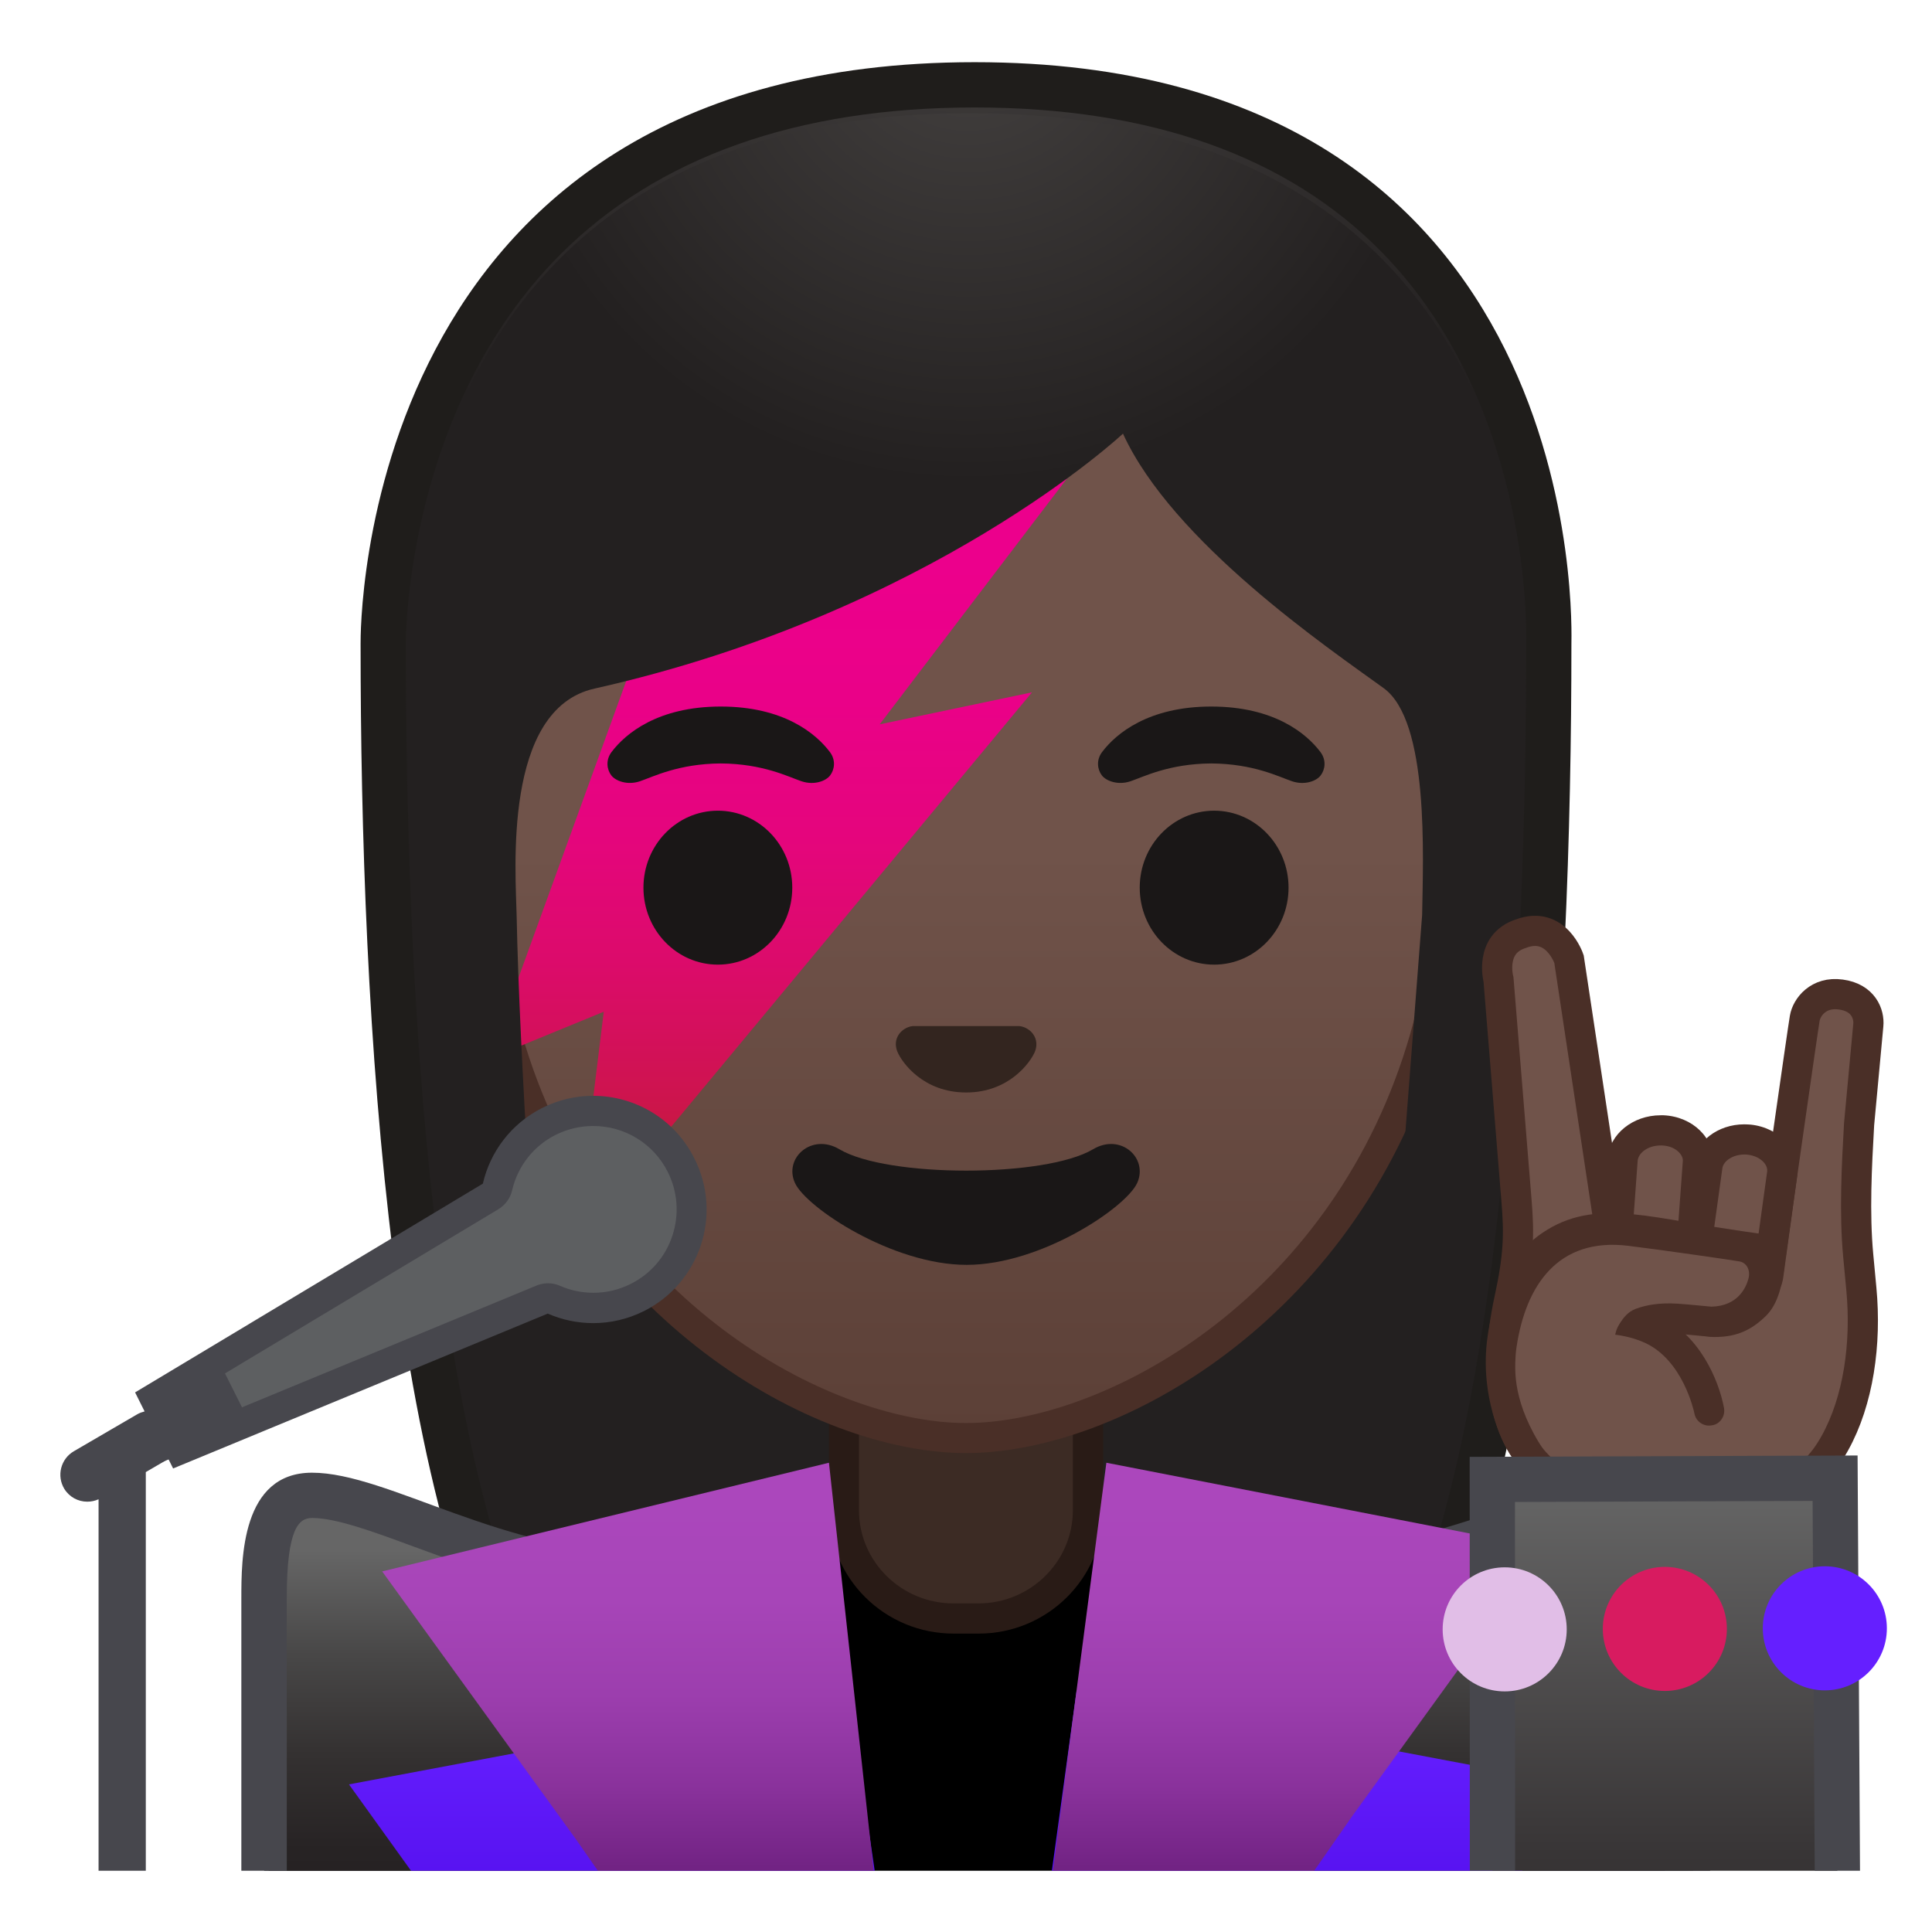 <svg viewBox="0 0 128 128" xmlns="http://www.w3.org/2000/svg" xmlns:xlink="http://www.w3.org/1999/xlink">
  <g id="hair">
    <radialGradient id="SVGID_1_" cx="-38.546" cy="-131.984" gradientTransform="matrix(0.826 0 0 0.826 96.09 101.287)" gradientUnits="userSpaceOnUse" r="57.904">
      <stop offset="0" style="stop-color:#444140"/>
      <stop offset="1" style="stop-color:#232020"/>
    </radialGradient>
    <path d="M47.02,119.76c0,0-6.8-0.35-10.21-5.09c-7.37-10.23-11.42-35.81-11.42-72.02 c0-1.66,0.26-16.4,10.66-26.83C42.8,9.05,52.4,5.62,64.57,5.62c12.08,0,21.52,3.38,28.05,10.04c9.82,10.02,10.04,24.16,9.99,26.89 c0,36.31-4.06,61.89-11.42,72.12c-3.3,4.59-9.79,5.06-10.25,5.09L64,119.73L47.02,119.76z" fill="url(#SVGID_1_)"/>
    <path d="M64.57,7.12c11.66,0,20.74,3.23,26.98,9.59c9.6,9.8,9.59,24.2,9.56,25.81l0,0.12 c0,35.9-3.96,61.17-11.14,71.15c-2.84,3.94-8.55,4.43-9.08,4.46l-16.9-0.03l-16.88,0.03c-0.58-0.04-6.25-0.54-9.08-4.46 c-7.18-9.98-11.14-35.24-11.14-71.17c0-0.63,0.08-15.58,10.22-25.75C43.57,10.41,52.81,7.12,64.57,7.12 M64.57,4.12 c-41.01,0-40.68,37.92-40.68,38.52c0,24.56,1.88,59.25,11.71,72.9c3.9,5.41,11.43,5.71,11.43,5.71L64,121.23l16.97,0.03 c0,0,7.53-0.3,11.43-5.71c9.83-13.65,11.71-48.34,11.71-72.9C104.1,42.04,105.58,4.12,64.57,4.12L64.57,4.12z" fill="#1F1D1B"/>
  </g>
  <g id="shirt">
    <path d="M112.18,123.94v-4.31c0-13.44-23.76-19.9-47.19-19.87c-23.28,0.02-47.19,5.64-47.19,19.87v4.31H112.18z"/>
  </g>
  <g id="neck">
    <path d="M63.17,107.23c-4,0-7.26-3.22-7.26-7.17v-8.98h16.16v8.98c0,3.96-3.25,7.17-7.26,7.17H63.17z" fill="#3C2B24"/>
    <path d="M71.08,92.08v7.98c0,3.4-2.81,6.17-6.26,6.17h-1.65c-3.45,0-6.26-2.77-6.26-6.17v-7.98H64H71.08 M73.08,90.08H64h-9.08v9.98c0,4.51,3.7,8.17,8.26,8.17h1.65c4.56,0,8.26-3.66,8.26-8.17V90.08L73.08,90.08z" fill="#291B16"/>
  </g>
  <g id="head">
    <linearGradient id="SVGID_2_" gradientUnits="userSpaceOnUse" x1="64" x2="64" y1="94.708" y2="17.885">
      <stop offset="0" style="stop-color:#5C4037"/>
      <stop offset="0.5" style="stop-color:#70534A"/>
    </linearGradient>
    <path d="M64,95.27c-2.3,0-4.91-0.5-7.56-1.43C45.1,89.83,31.87,77.5,31.87,55.95 c0-28.72,17.31-38.91,32.13-38.91c14.82,0,32.13,10.19,32.13,38.91c0,21.58-13.26,33.9-24.61,37.9 C68.89,94.78,66.29,95.27,64,95.27z" fill="url(#SVGID_2_)"/>
    <path d="M64,18.04L64,18.04c8.41,0,16.06,3.25,21.55,9.15c6.27,6.73,9.58,16.68,9.58,28.77 c0,21.06-12.9,33.07-23.94,36.96c-2.53,0.89-5.01,1.36-7.19,1.36c-2.19,0-4.69-0.48-7.23-1.38c-11.03-3.9-23.9-15.92-23.9-36.94 c0-12.09,3.31-22.03,9.58-28.77C47.94,21.29,55.59,18.04,64,18.04 M64,16.04L64,16.04L64,16.04c-17.2,0-33.13,12.79-33.13,39.91 c0,21.79,13.49,34.67,25.23,38.83c2.8,0.99,5.5,1.49,7.9,1.49c2.38,0,5.07-0.49,7.85-1.47c11.76-4.14,25.28-17.03,25.28-38.84 C97.13,28.83,81.2,16.04,64,16.04L64,16.04z" fill="#4A2F27"/>
  </g>
  <linearGradient id="tattoo_1_" gradientUnits="userSpaceOnUse" x1="52.994" x2="52.994" y1="36.918" y2="80.335">
    <stop offset="0" style="stop-color:#EC008C"/>
    <stop offset="0.22" style="stop-color:#EA0188"/>
    <stop offset="0.421" style="stop-color:#E5057D"/>
    <stop offset="0.615" style="stop-color:#DC0B6B"/>
    <stop offset="0.804" style="stop-color:#CF1351"/>
    <stop offset="0.988" style="stop-color:#BF1D2F"/>
    <stop offset="1" style="stop-color:#BE1E2D"/>
  </linearGradient>
  <polygon id="tattoo" fill="url(#tattoo_1_)" points="45.78,33.3 73.59,27.89 58.28,47.99 68.37,45.87 38.13,82.28 40,67.03 32.4,70.15 "/>
  <g id="eyes">
    <ellipse cx="47.56" cy="58.81" fill="#1A1717" rx="4.93" ry="5.1"/>
    <ellipse cx="80.44" cy="58.81" fill="#1A1717" rx="4.93" ry="5.1"/>
  </g>
  <g id="eyebrows">
    <path d="M54.98,49.82c-0.93-1.23-3.07-3.01-7.23-3.01s-6.31,1.79-7.23,3.01c-0.41,0.54-0.31,1.17-0.02,1.55 c0.26,0.35,1.04,0.68,1.9,0.39c0.86-0.29,2.54-1.16,5.35-1.18c2.81,0.02,4.49,0.89,5.35,1.18c0.86,0.29,1.64-0.03,1.9-0.39 C55.29,50.99,55.39,50.36,54.98,49.82z" fill="#1A1717"/>
    <path d="M87.48,49.82c-0.93-1.23-3.07-3.01-7.23-3.01c-4.16,0-6.31,1.79-7.23,3.01c-0.41,0.54-0.31,1.17-0.02,1.55 c0.26,0.35,1.04,0.68,1.9,0.39c0.86-0.29,2.54-1.16,5.35-1.18c2.81,0.02,4.49,0.89,5.35,1.18c0.86,0.29,1.64-0.03,1.9-0.39 C87.79,50.99,87.89,50.36,87.48,49.82z" fill="#1A1717"/>
  </g>
  <path id="nose" d="M67.86,68.06c-0.11-0.04-0.21-0.07-0.32-0.08h-7.07c-0.11,0.01-0.22,0.04-0.32,0.08 c-0.64,0.26-0.99,0.92-0.69,1.63c0.3,0.71,1.71,2.69,4.55,2.69c2.84,0,4.25-1.99,4.55-2.69C68.85,68.98,68.5,68.32,67.86,68.06z" fill="#33251F"/>
  <path id="mouth" d="M72.42,76.14c-3.19,1.89-13.63,1.89-16.81,0c-1.83-1.09-3.7,0.58-2.94,2.24 c0.75,1.63,6.45,5.42,11.37,5.42s10.55-3.79,11.3-5.42C76.09,76.72,74.25,75.05,72.42,76.14z" fill="#1A1717"/>
  <radialGradient id="hair_2_" cx="64.127" cy="1.799" gradientTransform="matrix(1 0 0 0.964 0 0.065)" gradientUnits="userSpaceOnUse" r="31.336">
    <stop offset="0" style="stop-color:#444140"/>
    <stop offset="1" style="stop-color:#232020"/>
  </radialGradient>
  <path id="hair_1_" d="M28.5,78h6.52c-0.38-6.32-0.7-12.73-0.79-17.29c-0.06-2.92-0.94-13.73,5.16-15.09 c22.36-5.02,35.01-16.89,35.01-16.89c3.29,7.19,13.58,14.19,17.27,16.86c3.03,2.19,2.61,11.2,2.55,15.03L92.88,78h6.78 c1.13-14.77,1.4-35.25,1.4-35.25S103.06,7.5,64.22,7.5S27.19,43.69,27.19,43.69S27.4,63.86,28.5,78z" fill="url(#hair_2_)"/>
  <g id="hand_1_">
    <path id="hand" d="M112.18,100.06 c-4.97,0.15-10.43-0.91-12.08-5.94c-0.88-2.69-0.66-5.45-0.1-8.03c0.62-2.86,0.66-4.31,0.47-6.57c-0.14-1.66-1.19-14.62-1.19-14.62 s-0.64-2.36,1.48-3.04c2.34-0.89,3.19,1.68,3.19,1.68l2.62,17.36l10.89,1.24c0,0,1.98-13.96,2.11-14.68 c0.12-0.72,0.9-1.78,2.39-1.57c1.5,0.2,1.89,1.3,1.82,2.03c-0.07,0.73-0.61,6.56-0.61,6.56c-0.16,2.8-0.32,5.89-0.06,8.68 l0.21,2.24c0.34,3.61-0.19,7.4-1.76,10.22C119.93,98.57,117.15,99.91,112.18,100.06z" fill="#70534A" stroke="#4A2F27" stroke-miterlimit="10" stroke-width="2"/>
    <g id="finger_2_">
      <path d="M114.71,86.26c-0.11,0-0.22-0.01-0.33-0.02l-0.09-0.01l-0.1,0.01c-0.67-0.09-1.24-0.4-1.61-0.87 c-0.32-0.4-0.45-0.89-0.39-1.38l0.92-6.71c0.14-1.02,1.19-1.79,2.44-1.79c0.11,0,0.22,0.01,0.33,0.02c0.74,0.08,1.4,0.42,1.8,0.94 c0.22,0.28,0.46,0.73,0.38,1.31l-0.92,6.71C117.02,85.49,115.97,86.26,114.71,86.26z" fill="#70534A"/>
      <path d="M115.56,76.49c0.07,0,0.15,0,0.22,0.01c0.47,0.05,0.88,0.26,1.12,0.56c0.14,0.18,0.2,0.37,0.18,0.55 l-0.93,6.72c-0.07,0.51-0.72,0.92-1.45,0.92c-0.07,0-0.15,0-0.22-0.01l-0.19-0.02l-0.07,0.01c-0.36-0.07-0.67-0.24-0.86-0.48 c-0.15-0.19-0.21-0.41-0.18-0.62l0.93-6.72C114.18,76.9,114.83,76.49,115.56,76.49 M115.56,74.49c-1.74,0-3.23,1.12-3.43,2.66 l-0.92,6.71c-0.22,1.66,1.05,3.18,2.97,3.39l0.1-0.01c0.15,0.02,0.29,0.02,0.44,0.02c1.74,0,3.23-1.12,3.43-2.66l0.92-6.71 c0.22-1.66-1.15-3.17-3.07-3.38v0C115.85,74.5,115.71,74.49,115.56,74.49L115.56,74.49z" fill="#4A2F27"/>
    </g>
    <g id="finger_1_">
      <path d="M109.26,86.63c-0.74-0.04-1.42-0.34-1.86-0.83c-0.23-0.26-0.5-0.7-0.46-1.29l0.56-7.69 c0.08-1.08,1.18-1.93,2.51-1.93l0.15,0c0.74,0.04,1.42,0.34,1.86,0.83c0.23,0.26,0.5,0.7,0.46,1.29l-0.56,7.69 c-0.08,1.08-1.18,1.93-2.51,1.93C109.41,86.64,109.26,86.63,109.26,86.63z" fill="#70534A"/>
      <path d="M110.02,75.89l0.1,0c0.48,0.02,0.9,0.2,1.16,0.5c0.15,0.17,0.23,0.36,0.21,0.55l-0.56,7.69 c-0.04,0.49-0.65,1.01-1.52,1.01l-0.1,0c-0.48-0.02-0.9-0.2-1.16-0.5c-0.15-0.17-0.23-0.36-0.21-0.55l0.56-7.69 C108.54,76.41,109.15,75.89,110.02,75.89 M110.02,73.89c-1.84,0-3.39,1.25-3.51,2.86l-0.56,7.69c-0.12,1.67,1.34,3.1,3.27,3.19h0 c0.07,0,0.13,0,0.2,0c1.84,0,3.39-1.25,3.51-2.86l0.56-7.69c0.12-1.67-1.34-3.1-3.27-3.19h0 C110.15,73.89,110.08,73.89,110.02,73.89L110.02,73.89z" fill="#4A2F27"/>
    </g>
    <g id="finger">
      <path d="M102.63,95.04c-0.55-0.03-1.14-0.25-1.74-0.65c-1.01-0.67-1.76-2.92-1.4-5.32 c0.81-5.33,3.23-7.65,6.77-7.59c0.32,0.01,0.64,0.02,0.96,0.04c2.29,0.13,4.69,0.55,6.61,0.89c1.07,0.19,2.02,0.36,2.8,0.45 c-0.08,0.8-0.49,2.65-1.37,3.64c-0.68,0.76-1.55,1.1-2.66,1.04c-0.08,0-0.16-0.01-0.24-0.02c-0.82-0.08-1.48-0.15-2.04-0.18 c-3.09-0.17-3.5,0.96-4.42,3.44c-0.2,0.55-0.44,1.19-0.75,1.95C104.53,93.88,104.41,95.14,102.63,95.04z" fill="#70534A"/>
      <path d="M114.72,81.46c-5.74-0.84-9.37-2.15-12.84,0.44c-1.56,1.16-3.01,3.81-3.37,7.01 c-0.46,4.06,1.33,7.48,1.93,7.88l2.28-0.08c-2.41-3.28-2.34-5.63-2.33-6.42c0.01-0.34,0.03-0.7,0.09-1.08 c0.61-4.02,2.72-7.25,7.41-6.67c2.22,0.27,7.04,0.97,7.34,1.03c0.53,0.09,0.75,0.63,0.61,1.14c-0.15,0.57-0.68,1.82-2.46,1.86 c-0.06,0-1.7-0.17-2.27-0.2c-1.18-0.07-2.05,0.09-2.73,0.34c-1.04,0.38-1.35,1.71-1.35,1.71s1.35-0.09,2.38-0.07 c0.77,0.01,1.44,0,1.59,0.01c0.53,0.03,2.18,0.19,2.27,0.21c1.74,0.09,2.77-0.46,3.71-1.37c0.78-0.76,1.07-1.92,1.24-3.28 c0.13-1.05-0.52-2.02-1.56-2.18c-0.01,0-0.02,0-0.03,0C115.84,81.63,115.02,81.51,114.72,81.46z" fill="#4A2F27"/>
    </g>
    <path id="wrinkle" d="M114.22,93.28c0.07,0.39-0.09,0.76-0.38,0.98c-0.12,0.09-0.26,0.15-0.42,0.17 c-0.54,0.11-1.06-0.25-1.16-0.78c-0.04-0.2-0.77-3.54-3.29-4.69c-0.96-0.44-1.95-0.53-1.95-0.53s0.05-0.91,1.29-1.63 c0,0,0.93,0.07,1.59,0.38C112.56,88.39,113.86,91.37,114.22,93.28z" fill="#4A2F27"/>
  </g>
  <g id="suit">
    <g>
      <linearGradient id="SVGID_3_" gradientUnits="userSpaceOnUse" x1="35.94" x2="35.94" y1="102.612" y2="128.312">
        <stop offset="4.021925e-03" style="stop-color:#666666"/>
        <stop offset="0.012" style="stop-color:#656565"/>
        <stop offset="0.274" style="stop-color:#484747"/>
        <stop offset="0.53" style="stop-color:#343131"/>
        <stop offset="0.776" style="stop-color:#272324"/>
        <stop offset="1" style="stop-color:#231F20"/>
      </linearGradient>
      <path d="M54.38,123.94l-0.87-21.59c-3.41,1.41-6.85,2.1-10.46,2.1c0,0,0,0,0,0c-5.9,0-11.08-1.9-15.23-3.43 c-2.84-1.04-5.3-1.95-7.14-1.95c-2.26,0-3.18,1.97-3.18,6.81v18.06H54.38z" fill="url(#SVGID_3_)"/>
      <path d="M19,123.94v-18.06c0-4.66,0.81-5.31,1.68-5.31c1.58,0,4.03,0.9,6.63,1.86c4.27,1.57,9.58,3.52,15.75,3.52 c3.06,0,6.09-0.5,9.04-1.48l0.78,19.47h3l-0.96-23.88c-4.23,2.12-8.2,2.89-11.87,2.89c-9.7,0-17.33-5.38-22.38-5.38 c-4.68,0-4.68,5.73-4.68,8.31v18.06H19z" fill="#47474D"/>
      <linearGradient id="SVGID_4_" gradientTransform="matrix(-1 0 0 1 3166.247 0)" gradientUnits="userSpaceOnUse" x1="3073.043" x2="3073.043" y1="102.612" y2="128.312">
        <stop offset="4.021925e-03" style="stop-color:#666666"/>
        <stop offset="0.012" style="stop-color:#656565"/>
        <stop offset="0.274" style="stop-color:#484747"/>
        <stop offset="0.53" style="stop-color:#343131"/>
        <stop offset="0.776" style="stop-color:#272324"/>
        <stop offset="1" style="stop-color:#231F20"/>
      </linearGradient>
      <path d="M111.8,123.94v-18.06c0-4.83-0.92-6.81-3.18-6.81c-1.83,0-4.39,0.88-7.34,1.91 c-4.41,1.53-9.9,3.43-16.04,3.43c-3.72,0-7.22-0.68-10.64-2.07l0.12,21.6H111.8z" fill="url(#SVGID_4_)"/>
      <path d="M76.23,123.94l-0.11-19.46c2.95,0.95,6,1.43,9.12,1.43c6.39,0,12.01-1.95,16.53-3.51 c2.71-0.94,5.27-1.82,6.85-1.82c0.87,0,1.68,0.64,1.68,5.31v18.06h3v-18.06c0-2.58,0-8.31-4.68-8.31 c-5.03,0-13.33,5.33-23.38,5.33c-3.82,0-7.9-0.77-12.15-2.9l0.14,23.94H76.23z" fill="#47474D"/>
      <linearGradient id="SVGID_5_" gradientUnits="userSpaceOnUse" x1="40.532" x2="40.532" y1="114.333" y2="128.009">
        <stop offset="0" style="stop-color:#651FFF"/>
        <stop offset="0.931" style="stop-color:#540FED"/>
        <stop offset="1" style="stop-color:#530EEB"/>
      </linearGradient>
      <polygon fill="url(#SVGID_5_)" points="57.95,123.94 56.21,112 23.12,118.22 27.23,123.94 "/>
      <linearGradient id="SVGID_6_" gradientUnits="userSpaceOnUse" x1="41.598" x2="41.598" y1="99.167" y2="126.669">
        <stop offset="0" style="stop-color:#AB47BC"/>
        <stop offset="0.249" style="stop-color:#A745B8"/>
        <stop offset="0.476" style="stop-color:#9C3EAE"/>
        <stop offset="0.695" style="stop-color:#8A329C"/>
        <stop offset="0.907" style="stop-color:#702282"/>
        <stop offset="1" style="stop-color:#621975"/>
      </linearGradient>
      <polygon fill="url(#SVGID_6_)" points="39.61,123.94 57.88,123.94 54.92,96.91 25.32,104.11 38.14,121.83 "/>
      <linearGradient id="SVGID_7_" gradientUnits="userSpaceOnUse" x1="87.282" x2="87.282" y1="114.333" y2="128.009">
        <stop offset="2.101840e-03" style="stop-color:#651FFF"/>
        <stop offset="0.932" style="stop-color:#540FED"/>
        <stop offset="1" style="stop-color:#530EEB"/>
      </linearGradient>
      <polygon fill="url(#SVGID_7_)" points="100.85,123.94 104.87,118.34 71.33,112 69.69,123.94 "/>
      <linearGradient id="SVGID_8_" gradientUnits="userSpaceOnUse" x1="86.098" x2="86.098" y1="99.167" y2="126.669">
        <stop offset="0" style="stop-color:#AB47BC"/>
        <stop offset="0.249" style="stop-color:#A745B8"/>
        <stop offset="0.476" style="stop-color:#9C3EAE"/>
        <stop offset="0.695" style="stop-color:#8A329C"/>
        <stop offset="0.907" style="stop-color:#702282"/>
        <stop offset="1" style="stop-color:#621975"/>
      </linearGradient>
      <polygon fill="url(#SVGID_8_)" points="87.07,123.94 89.61,120.29 102.43,102.58 73.3,96.91 69.76,123.94 "/>
      <linearGradient id="SVGID_9_" gradientUnits="userSpaceOnUse" x1="110.297" x2="110.297" y1="98.018" y2="136.423">
        <stop offset="4.021925e-03" style="stop-color:#666666"/>
        <stop offset="0.631" style="stop-color:#393637"/>
        <stop offset="1" style="stop-color:#231F20"/>
      </linearGradient>
      <polygon fill="url(#SVGID_9_)" points="121.73,123.94 121.58,97.94 98.87,98.02 98.88,123.94 "/>
      <polygon fill="#47474D" points="100.38,123.94 100.37,99.51 120.09,99.44 120.23,123.94 123.23,123.94 123.07,96.43 97.37,96.52 97.38,123.94 "/>
    </g>
    <g>
      <circle cx="99.69" cy="107.95" fill="#E1BEE7" r="4.11"/>
      <circle cx="110.3" cy="107.92" fill="#D81B60" r="4.11"/>
      <circle cx="120.9" cy="107.88" fill="#651FFF" r="4.11"/>
    </g>
  </g>
  <g id="mike">
    <g>
      <path d="M7.54,122.94V99.33c0-0.34-0.17-0.66-0.46-0.84c-0.16-0.11-0.35-0.16-0.54-0.16 c-0.14,0-0.28,0.03-0.41,0.09c-0.11,0.05-0.22,0.07-0.33,0.07l0,0c-0.28,0-0.53-0.14-0.67-0.37c-0.11-0.18-0.15-0.4-0.09-0.61 c0.05-0.21,0.18-0.39,0.37-0.49l4.22-2.46c0.05-0.03,0.12-0.05,0.21-0.08c0.3-0.07,0.54-0.28,0.67-0.55s0.12-0.6-0.02-0.87 l-0.22-0.43l22.23-13.35c0.23-0.14,0.4-0.37,0.46-0.63c0.44-1.89,1.69-3.48,3.42-4.35c0.92-0.46,1.9-0.7,2.93-0.7 c2.48,0,4.72,1.38,5.83,3.59c1.62,3.21,0.32,7.14-2.9,8.76c-0.92,0.46-1.9,0.7-2.92,0.7c-0.9,0-1.78-0.18-2.61-0.54 c-0.13-0.06-0.26-0.08-0.4-0.08c-0.13,0-0.26,0.03-0.38,0.08l-23.98,9.92c-0.14-0.19-0.35-0.32-0.58-0.37 c-0.07-0.02-0.14-0.02-0.21-0.02c-0.23,0-0.45,0.08-0.63,0.22c-0.04,0.03-0.07,0.06-0.11,0.08l-1.25,0.73 c-0.31,0.18-0.5,0.51-0.5,0.86v25.41H7.54z" fill="#5D5F61"/>
      <path d="M39.3,74.6c2.1,0,4,1.17,4.94,3.04c0.66,1.32,0.77,2.81,0.31,4.22c-0.46,1.4-1.44,2.54-2.76,3.2 c-0.78,0.39-1.61,0.59-2.47,0.59c-0.76,0-1.51-0.15-2.21-0.46c-0.25-0.11-0.52-0.17-0.8-0.17c-0.26,0-0.52,0.05-0.76,0.15 l-23.44,9.69c-0.17-0.09-0.35-0.16-0.54-0.2c-0.11-0.02-0.22-0.04-0.33-0.04c0.06-0.09,0.11-0.19,0.16-0.29 c0.19-0.41,0.23-0.87,0.13-1.31l21.48-12.9c0.46-0.28,0.8-0.73,0.92-1.26c0.37-1.6,1.43-2.95,2.9-3.68 C37.6,74.8,38.43,74.6,39.3,74.6 M7.82,96.76c-0.1,0.24-0.15,0.5-0.15,0.77v0.16c-0.02-0.01-0.03-0.02-0.05-0.03 c-0.25-0.16-0.52-0.26-0.81-0.3L7.82,96.76 M39.3,72.6c-1.14,0-2.29,0.26-3.37,0.8c-2.07,1.04-3.46,2.92-3.94,5.02L8.95,92.25 l0.63,1.26c-0.16,0.04-0.32,0.1-0.47,0.18l-4.22,2.46c-0.87,0.51-1.15,1.63-0.63,2.49c0.34,0.55,0.92,0.85,1.52,0.85 c0.25,0,0.51-0.05,0.75-0.16v24.61h3.13V97.53l1.25-0.73c0.08-0.05,0.16-0.11,0.23-0.17l0.33,0.66l24.82-10.26 c0.94,0.41,1.97,0.63,3.01,0.63c1.14,0,2.29-0.26,3.37-0.8c3.71-1.87,5.21-6.39,3.34-10.1C44.7,74.12,42.05,72.6,39.3,72.6 L39.3,72.6z" fill="#47474D"/>
    </g>
    <polygon fill="#47474D" points="14.8,90.78 16.63,94.43 6.12,98.78 5.04,96.64 "/>
  </g>
</svg>